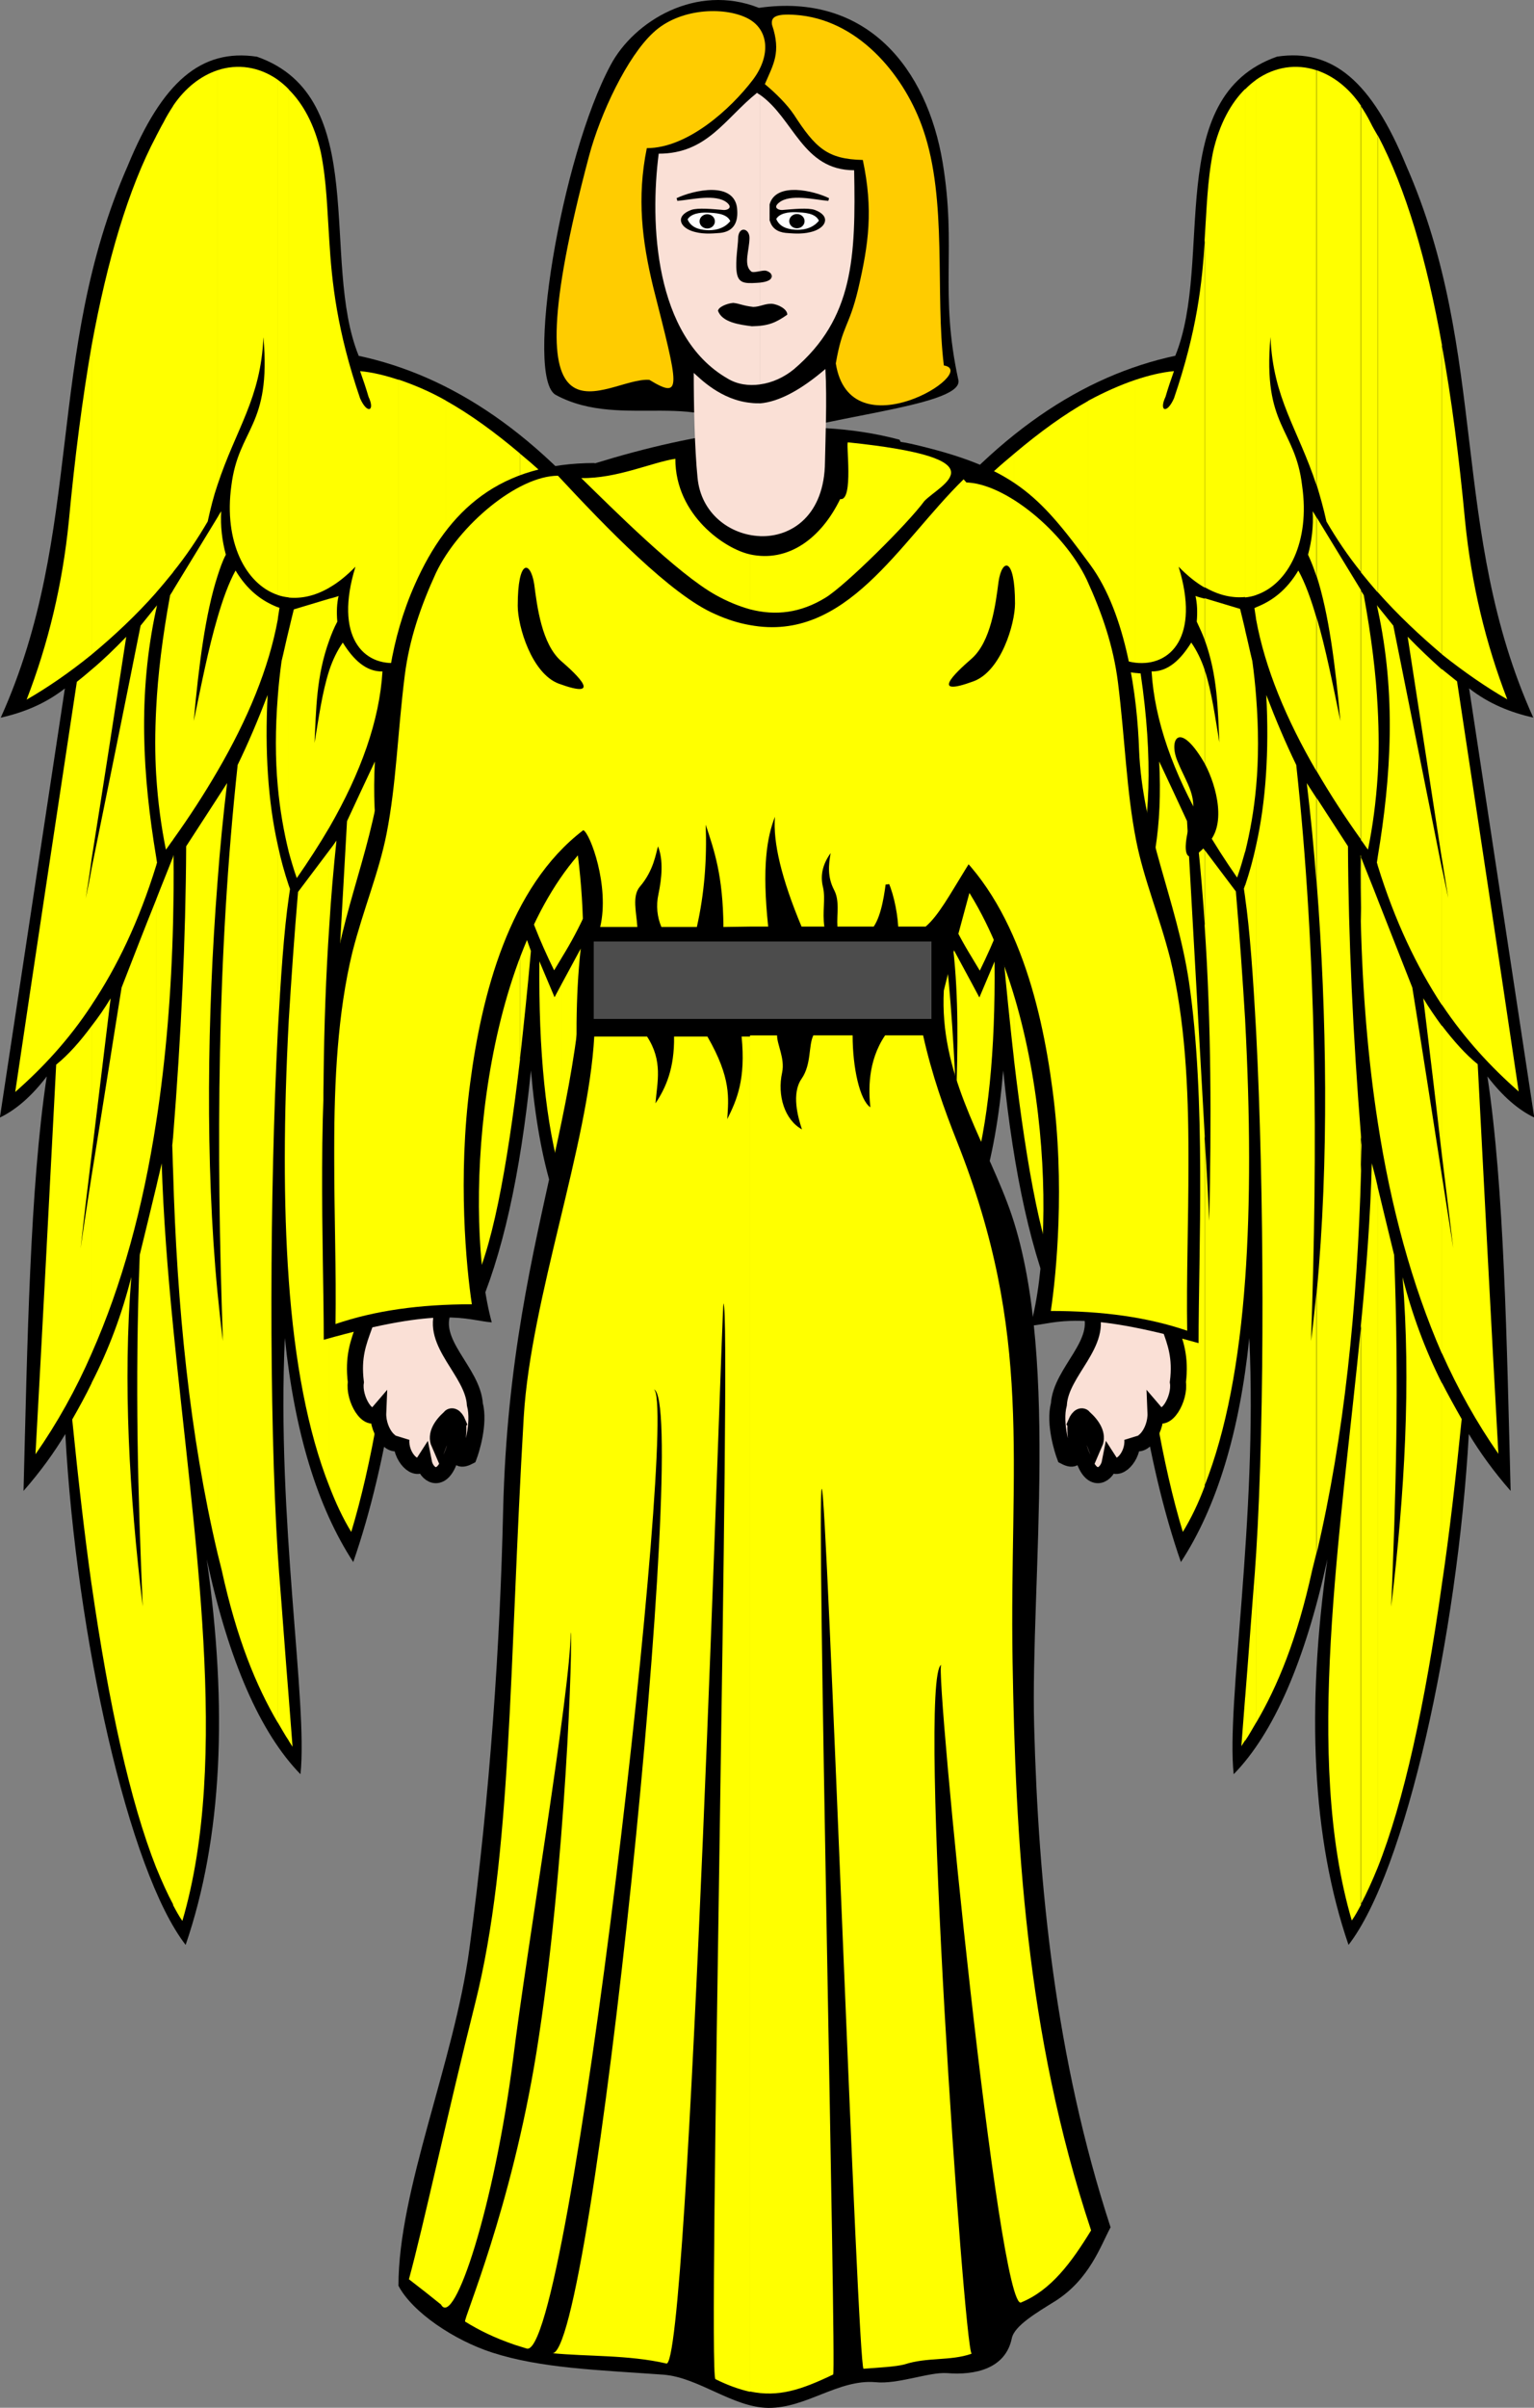 <?xml version="1.0" encoding="UTF-8" standalone="no"?>
<!-- Created with Inkscape (http://www.inkscape.org/) -->
<svg xmlns:dc="http://purl.org/dc/elements/1.1/" xmlns:cc="http://creativecommons.org/ns#" xmlns:rdf="http://www.w3.org/1999/02/22-rdf-syntax-ns#" xmlns:svg="http://www.w3.org/2000/svg" xmlns="http://www.w3.org/2000/svg" xmlns:sodipodi="http://sodipodi.sourceforge.net/DTD/sodipodi-0.dtd" xmlns:inkscape="http://www.inkscape.org/namespaces/inkscape" width="292.47" height="458.899" id="svg3038" version="1.1" inkscape:version="0.48.4 r9939" sodipodi:docname="New document 2">
  <rect width="100%" height="100%" fill="#808080" stroke="none"/>
  <defs id="defs3040"/>
  <sodipodi:namedview id="base" pagecolor="#ffffff" bordercolor="#666666" borderopacity="1.0" inkscape:pageopacity="0.0" inkscape:pageshadow="2" inkscape:zoom="4.8638131" inkscape:cx="152.72014" inkscape:cy="365.30931" inkscape:document-units="px" inkscape:current-layer="layer1" showgrid="false" fit-margin-top="0" fit-margin-left="0" fit-margin-right="0" fit-margin-bottom="0"/>
  <g inkscape:label="Layer 1" inkscape:groupmode="layer" id="layer1">
    <path inkscape:connector-curvature="0" style="fill:#000000;fill-rule:evenodd;stroke:none" d="m146.6,115.7 12.8,55.5 8.531,53.39   c0.161,-2.184 0.241,-4.443 0.322,-6.777   l2.495,-10.92   c1.771,14.16 4.668,25.75 8.612,35.24 6.439,-7.455 10.38,-20.18 11.91,-38.1 2.012,19.88 5.473,35.47 10.46,46.54 5.714,-6.476 9.738,-16.49 11.43,-31.7 1.288,33.89 5.392,59.87 11.99,78.84 6.841,-10.47 11.19,-24.78 13.04,-42.7 1.61,34.72 -4.426,69.51 -2.978,83.14 7.646,-7.832 13.6,-21.54 17.87,-40.97 -4.024,28.31 -2.978,53.09 4.024,73.5 10.87,-14.01 20.76,-58.81 22.94,-97.37 2.093,3.464 4.668,7.079 7.968,10.84 -0.724,-27.94 -1.207,-57.76 -4.426,-78.99 2.817,3.69 5.795,6.326 8.933,7.832   L280.1,131.2   c3.863,3.012 7.968,4.594 12.23,5.573 -16.02,-35.54 -8.37,-69.13 -24.22,-105.2 -6.599,-16.04 -14,-22.37 -24.63,-20.78 -21.89,7.681 -11.99,38.78 -19.4,57.01 -17.54,3.765 -34.53,14.76 -50.94,36.15 -4.024,-0.151 -8.29,0.301 -12.64,1.506 -15.21,-0.602 -18.11,19.2 -13.92,10.24   z " id="path174"/>
    <path inkscape:connector-curvature="0" style="fill:#ffff00;fill-rule:evenodd;stroke:none" d="m274.9,65.81   c1.851,10.17 3.3,21.39 4.426,33.44 1.207,12.12 3.944,23.42 8.048,34.04 -3.944,-2.259 -8.209,-5.196 -12.47,-8.585   l0,-58.89 0,0   z m0,236.2 0,-38.48   c1.207,2.334 2.495,4.669 3.783,6.928 -1.127,11.22 -2.334,21.84 -3.783,31.55   l0,0   z m0,-44.13   c3.058,6.853 6.68,13.33 10.78,19.2 -1.368,-24.7 -2.656,-49.47 -3.944,-74.25 -2.334,-1.883 -4.587,-4.443 -6.841,-7.38   l0,24.55   c0.724,5.949 1.449,11.9 2.173,17.85 -0.724,-4.594 -1.449,-9.187 -2.173,-13.86   l0,33.89 0,0   z m0,-66.42   c4.426,6.627 9.416,11.97 14.65,16.57 -3.863,-26.06 -7.807,-52.11 -11.75,-78.17 -0.966,-0.753 -1.851,-1.506 -2.897,-2.334   l0,36.07   c0.402,2.485 0.805,5.045 1.207,7.53 -0.402,-1.958 -0.805,-3.841 -1.207,-5.723   l0,26.06   z M262.7,25.82   c5.312,10.09 9.336,23.72 12.23,39.99   l0,58.89   c-4.185,-3.539 -8.451,-7.53 -12.23,-11.82   l0,-87.05 0,0   z M274.9,127.6   c-2.093,-1.883 -4.266,-3.916 -6.519,-6.25 2.173,14.08 4.346,28.24 6.519,42.32   l0,-36.07 0,0   z m0,37.88   c-3.058,-15.44 -6.197,-30.87 -9.255,-46.24 -1.046,-1.28 -2.012,-2.485 -2.978,-3.69   l0,0.527   c3.541,16.27 2.575,31.85 0,47.29   l0,1.581   c3.3,10.69 7.485,19.35 12.23,26.58   l0,-26.06 0,0   z m0,30.05 0,24.55   c-1.127,-9.94 -2.334,-19.88 -3.541,-29.82 1.127,1.883 2.334,3.615 3.541,5.271   l0,0   z m0,28.54 0,33.89   c-5.714,-13.1 -9.738,-27.94 -12.23,-44.13   l0,-42.4   c2.173,5.573 4.426,11.22 6.599,16.79 1.932,11.97 3.783,23.95 5.634,35.84   l0,0   z m0,39.53   c-3.219,-6.401 -5.714,-13.18 -7.485,-20.18 1.61,20.11 0.402,41.19 -2.173,62.8 0.885,-20.86 1.529,-42.17 0.563,-67.02 -1.046,-4.292 -2.093,-8.585 -3.139,-12.95   l0,129.7   c4.99,-12.58 9.014,-31.03 12.23,-53.92   l0,-38.48 0,0   z m-12.23,-115.8 0,-12.8   c0.241,4.518 0.241,8.811 0,12.8   z m-3.219,-127.6   c0.644,0.979 1.288,2.033 1.851,3.163 0.402,0.828 0.885,1.657 1.368,2.485   l0,87.05   c-1.127,-1.28 -2.173,-2.56 -3.219,-3.841   l0,-88.86 0,0   z m3.219,95.34 0,0.527   c-0.081,-0.226 -0.081,-0.527 -0.161,-0.753 0.081,0.075 0.081,0.151 0.161,0.226   l0,0   z m0,19.43   c-0.322,-6.551 -1.207,-13.63 -2.656,-21.54 -0.161,-0.301 -0.402,-0.602 -0.563,-0.904   l0,47.52   c0.483,0.602 0.885,1.28 1.368,1.883 0.885,-4.368 1.529,-9.037 1.851,-14.16   l0,-12.8 0,0   z m0,28.39 0,1.581   c-0.081,-0.226 -0.081,-0.377 -0.161,-0.527 0.081,-0.377 0.081,-0.678 0.161,-1.054   l0,0   z m0,8.058   c-1.046,-2.711 -2.173,-5.422 -3.219,-8.133   l0,12.35   c0.322,13.4 1.368,26.21 3.219,38.18   l0,-42.4 0,0   z m0,54.82 0,129.7   c-1.046,2.56 -2.093,4.895 -3.219,7.003   l0,-110.2   c1.046,-10.54 1.851,-21.01 2.093,-31.03 0.402,1.506 0.805,3.012 1.127,4.518   l0,0   z m-3.219,-3.087   c0.081,-1.581 0.081,-3.238 0.161,-4.895 -0.081,-0.452 -0.081,-0.979 -0.161,-1.506   l0,6.401   z M252.9,99.4   c-0.563,-2.56 -1.207,-4.819 -1.851,-6.928   l0,-79.07   c3.139,1.054 6.117,3.313 8.451,6.777   l0,88.86   c-2.495,-3.087 -4.668,-6.326 -6.599,-9.639   l0,0   z m6.599,13.1   c-2.817,-4.594 -5.634,-9.262 -8.451,-13.86   l0,11.22   c2.253,7.003 3.541,16.72 4.507,27.56 -1.449,-7.003 -2.817,-13.93 -4.507,-19.65   l0,29.22   c2.495,4.292 5.312,8.66 8.451,13.03   l0,-47.52 0,0   z m0,50.76 0,12.35   c-0.081,-4.142 -0.161,-8.434 -0.081,-12.73 0,0.151 0.081,0.226 0.081,0.377   l0,0   z m0,53.47 0,6.401   c-0.724,26.06 -3.219,50.6 -8.451,72.82   l0,-49.78   c2.334,-24.55 1.932,-52.94 0,-77.79   l0,-16.27 5.956,9.187   c0.081,17.62 0.966,36.15 2.495,55.42   l0,0   z m0,36   c-3.944,40.06 -10.87,82.31 -1.771,113.3 0.644,-0.904 1.207,-1.958 1.771,-3.012   l0,-110.2   z M251,92.47   c-3.541,-10.77 -8.29,-16.49 -8.772,-28.24 -1.529,17.24 4.748,17.24 6.036,28.39 1.529,10.54 -2.575,18.68 -8.772,20.78   l0,-98.2   c3.541,-2.485 7.646,-3.087 11.51,-1.807   l0,79.07 0,0   z m0,6.175   c-0.241,-0.452 -0.483,-0.828 -0.724,-1.205 0.161,2.862 -0.161,5.573 -0.885,8.283 0.563,1.205 1.127,2.636 1.61,4.142   l0,-11.22 0,0   z m0,19.13   c-1.046,-3.615 -2.173,-6.702 -3.461,-9.037 -2.253,3.765 -4.99,5.798 -8.048,7.003   l0,2.334   c1.69,9.262 5.714,18.98 11.51,28.92   l0,-29.22 0,0   z m0,34.34 0,16.27   c-0.483,-6.702 -1.127,-13.1 -1.851,-19.13   l1.851,2.862 0,0   z m0,94.06 0,49.78   c-0.241,1.054 -0.563,2.184 -0.805,3.238 -2.897,13.25 -6.599,22.14 -10.7,29.14   l0,-32.23   c1.69,-26.88 1.529,-69.51 0,-99.4   l0,-35.62   c1.851,-8.283 2.495,-17.92 1.932,-28.62 1.851,4.819 3.702,9.187 5.714,13.33 3.944,36.37 4.105,72.97 2.817,109.8 0.402,-3.087 0.724,-6.25 1.046,-9.413   l0,0   z m-11.51,-96.24 0,-17.17   c0.483,6.175 0.483,11.9 0,17.17   z m0,-36.52   c-0.644,0.226 -1.368,0.377 -2.093,0.452   l0,-96.84   c0.644,-0.678 1.368,-1.28 2.093,-1.807   l0,98.2 0,0   z m0,2.334 0,2.334   c-0.081,-0.753 -0.241,-1.506 -0.322,-2.184 0.081,-0.075 0.241,-0.075 0.322,-0.151   l0,0   z m0,17.02 0,17.17   c-0.402,4.443 -1.127,8.509 -2.093,12.43   l0,-42.25   c0.483,1.958 0.885,3.916 1.368,5.874 0.322,2.334 0.563,4.594 0.724,6.777   l0,0   z m0,28.31   c-0.563,2.711 -1.288,5.271 -2.093,7.681   l0,2.334   c0.885,6.1 1.529,15.06 2.093,25.6   l0,-35.62 0,0   z m0,135 0,32.23   c-0.724,1.205 -1.368,2.41 -2.093,3.464   l0,-8.208   c0.644,-7.907 1.207,-15.89 1.851,-23.87 0.081,-1.13 0.161,-2.41 0.241,-3.615   l0,0   z m-2.093,-52.19 0,-49.47   c0.966,18.3 1.046,34.87 0,49.47   z m0,-130.1   c-2.414,0.226 -4.99,-0.301 -7.726,-1.883   l0,-66.19   c0.402,-5.874 0.483,-11.07 1.61,-16.79 1.207,-5.271 3.38,-9.262 6.117,-11.97   l0,96.84 0,0   z m0,6.25   c-0.322,-1.355 -0.644,-2.711 -0.966,-3.991 -2.253,-0.678 -4.507,-1.355 -6.76,-2.033   l0,7.907   c2.495,6.853 2.495,13.18 2.817,19.58 -0.805,-4.744 -1.449,-9.639 -2.817,-13.86   l0,29.9   c1.851,3.238 3.944,6.476 6.197,9.714 0.563,-1.581 1.046,-3.238 1.529,-4.97   l0,-42.25 0,0   z m0,48.65 0,2.334   c-0.081,-0.602 -0.161,-1.13 -0.241,-1.657 0.081,-0.226 0.161,-0.452 0.241,-0.678   l0,0   z m0,25.68 0,49.47   c-1.127,15.66 -3.622,28.92 -7.726,39.31   l0,-66.64   c0.322,5.422 0.644,10.84 0.885,16.19 0.402,-18.6 0.402,-37.35 -0.885,-56.33   l0,-14.38   c2.012,2.636 3.944,5.271 5.956,7.907 0.724,8.434 1.288,16.64 1.771,24.47   l0,0   z m0,129.1 0,8.208   c-0.241,0.377 -0.483,0.753 -0.724,1.13 0.241,-3.087 0.483,-6.175 0.724,-9.338   z M229.7,112   c-1.61,-0.904 -3.3,-2.259 -4.99,-3.991 4.105,13.33 -1.529,19.05 -8.209,18.3   l0,-53.92   c2.495,-0.828 4.909,-1.431 7.324,-1.657 -0.563,1.581 -1.127,3.238 -1.61,4.895 -1.288,2.711 0.241,3.389 1.61,0.301 4.426,-12.95 5.392,-22.14 5.875,-30.12   l0,66.19 0,0   z m0,2.109   c-0.563,-0.151 -1.207,-0.301 -1.771,-0.527 0.322,1.431 0.402,3.012 0.241,4.895 0.563,1.205 1.127,2.41 1.529,3.539   l0,-7.907 0,0   z m0,13.63   c-0.644,-1.958 -1.529,-3.765 -2.575,-5.271 -2.012,3.238 -4.426,5.573 -7.565,5.497 0.563,9.338 4.105,19.28 10.14,29.67   l0,-29.9 0,0   z m0,34.34 0,14.38   c-0.322,-5.422 -0.805,-10.84 -1.368,-16.27 0.402,0.602 0.885,1.28 1.368,1.883   l0,0   z m0,54.52 0,66.64   c-1.207,3.238 -2.575,6.1 -4.185,8.735 -3.783,-12.5 -6.841,-29.52 -9.014,-52.64   l0,-64.39   c3.461,-7.832 5.151,-17.55 4.507,-29.82 1.771,3.765 3.541,7.53 5.312,11.37 1.127,20.03 2.253,40.06 3.38,60.09   l0,0   z m-13.2,-49.32 0,-39.01   c0.322,0 0.644,0.075 0.966,0.075 2.414,16.34 1.851,29.07 -0.966,38.93   z m0,-40.97   c-3.058,-0.377 -6.358,-2.033 -9.014,-4.97   l0,-44.96   c3.058,-1.657 6.117,-3.012 9.014,-3.991   l0,53.92 0,0   z m0,1.958   c-3.219,-0.377 -6.278,-1.506 -9.014,-3.991   l0,6.702   c3.38,8.811 4.024,16.79 2.656,24.25 -0.563,-5.949 -1.288,-11.82 -2.656,-17.32   l0,31.4   c1.61,2.711 3.38,5.121 5.312,7.305 1.449,-2.786 2.736,-5.874 3.702,-9.338   l0,-39.01 0,0   z m0,46.69 0,64.39   c-0.644,-6.702 -1.127,-13.86 -1.61,-21.61 0.241,-12.88 0.241,-25.68 -0.805,-38.03 0.885,-1.506 1.69,-3.087 2.414,-4.744   l0,0   z m-9.014,61 0,-62.58   c1.368,2.259 2.897,4.518 4.507,6.777 1.449,23.95 0,42.55 -4.507,55.8   z m0,-114.6   c-1.368,-1.431 -2.495,-3.087 -3.461,-5.121 3.461,13.86 -3.38,20.78 -10.7,19.73   l0,-49.47   c4.909,-4.142 9.577,-7.53 14.16,-10.09   l0,44.96 0,0   z m0,2.937   c-0.241,-0.151 -0.483,-0.377 -0.644,-0.602 -0.161,1.506 -0.402,3.012 -0.563,4.518 0.483,0.904 0.805,1.807 1.207,2.786   l0,-6.702 0,0   z m0,13.63   c-0.563,-2.184 -1.207,-4.217 -2.012,-6.25 -2.656,4.895 -5.875,6.928 -9.497,7.079 2.656,12.8 6.599,22.74 11.51,30.57   l0,-31.4 0,0   z m0,35.47 0,62.58   c-1.368,3.841 -2.897,7.229 -4.668,10.17 -4.024,-7.079 -7.002,-23.04 -9.497,-44.2   l0,-26.66   c2.334,-7.154 3.783,-14.76 3.944,-23.04 3.3,13.03 5.634,30.65 7.324,52.11 0.563,-14.23 -0.322,-27.94 -2.656,-41.19 1.529,3.464 3.461,6.853 5.553,10.24   l0,0   z m-14.16,-5.271 0,-29.52   c0.161,0.075 0.322,0.075 0.483,0.075 2.495,10.24 2.012,19.96 -0.483,29.44   z m0,-32.15   c-2.736,-0.377 -5.553,-1.883 -7.968,-4.518   l0,-37.65   c2.656,-2.711 5.312,-5.121 7.968,-7.305   l0,49.47 0,0   z m0,2.636   c-2.414,-0.151 -4.99,-0.828 -7.968,-3.539   l0,1.506   c1.771,7.003 1.529,15.96 0.805,25.3 -0.241,-3.389 -0.483,-6.702 -0.805,-9.94   l0,30.65   c0.483,0.828 0.966,1.581 1.449,2.41 2.736,-5.573 4.99,-11.15 6.519,-16.87   l0,-29.52 0,0   z m0,36.67 0,26.66   c-0.724,-6.476 -1.449,-13.4 -2.093,-20.63 0.724,-2.033 1.449,-3.991 2.093,-6.024   l0,0   z m-7.968,49.47 0,-37.2 1.368,2.56 2.897,-6.853   c0.161,17.17 -1.207,31.03 -4.266,41.49   z m0,-93.3   c-1.046,-1.205 -2.012,-2.56 -2.897,-4.142 0.885,4.518 -1.932,8.434 -7.726,12.5 -3.219,-17.09 -12.31,-17.24 -20.68,-30.57 5.795,-1.581 11.59,-2.786 17.54,-3.087 -1.529,1.732 -3.058,3.389 -4.587,5.121 -0.644,0.979 0.322,2.56 1.61,1.13 5.714,-7.079 11.35,-13.33 16.74,-18.6   l0,37.65 0,0   z m0,3.615   c-0.241,-0.151 -0.402,-0.377 -0.644,-0.527 0.241,0.678 0.483,1.355 0.644,2.033   l0,-1.506 0,0   z m0,16.87   c-0.563,-6.024 -1.368,-11.82 -2.495,-17.4 -1.932,3.313 -4.346,5.723 -7.324,7.305 -1.449,16.19 2.736,29.29 9.819,40.74   l0,-30.65 0,0   z m0,35.62 0,37.2   c-1.529,5.121 -3.3,9.338 -5.553,12.88 -4.587,-14.23 -7.243,-27.11 -7.485,-38.33   l2.656,-37.43   c0.966,5.196 2.495,10.09 4.587,14.53 1.368,8.434 2.173,20.11 2.736,32.98 0.322,-9.639 0.483,-19.2 -0.563,-28.54   l3.622,6.702   z " id="path176"/>
    <path inkscape:connector-curvature="0" style="fill:#fae0d6;fill-rule:evenodd;stroke:#000000;stroke-width:3.058" d="m205.1,271.2   c-0.483,2.862 1.61,8.359 -2.093,6.401 -0.402,-1.054 -2.093,-6.25 -1.127,-9.94 0.402,-6.326 8.612,-11.67 5.956,-18   l14.08,-7.681   c-1.771,10.24 3.863,11.82 2.656,21.46 0.483,3.087 -2.334,8.058 -4.266,5.798 0.161,3.841 -3.058,7.53 -4.426,5.045 0.322,3.313 -2.817,6.627 -4.266,4.368 -0.483,2.485 -3.139,4.066 -4.748,0.075 -3.622,-7.53 0.402,-7.53 1.851,-3.615 0.724,-1.657 -0.402,-3.464 -2.012,-4.895 -0.322,-0.527 -1.046,-0.377 -1.61,0.979   z " id="path2505"/>
    <path inkscape:connector-curvature="0" style="fill:#000000;fill-rule:evenodd;stroke:none" d="m173.6,84.56   c19.56,4.498 24.32,9.531 34.29,23.12 6.917,9.436 8.958,25.26 9.28,35.2 0.644,15.89 7.163,28.62 9.497,44.13 3.3,22.14 1.851,51.51 1.851,68.98 -22.94,-6.476 -26.96,-3.765 -32.03,-3.313 5.392,-19.81 2.736,-66.87 -16.42,-89.01 -24.74,22.96 -45.22,-88.01 -6.463,-79.1   z " id="path2503" sodipodi:nodetypes="cscccccs"/>
    <path inkscape:connector-curvature="0" style="fill:#000000;fill-rule:evenodd;stroke:none" d="m145.9,115.7 -12.8,55.5 -8.531,53.39   c-0.161,-2.184 -0.241,-4.443 -0.322,-6.777   l-2.495,-10.92   c-1.771,14.16 -4.668,25.75 -8.612,35.24 -6.439,-7.455 -10.38,-20.18 -11.91,-38.1 -2.012,19.88 -5.473,35.47 -10.46,46.54 -5.714,-6.476 -9.738,-16.49 -11.43,-31.7 -1.288,33.89 -5.392,59.87 -11.99,78.84 -6.841,-10.47 -11.19,-24.78 -13.04,-42.7 -1.61,34.72 4.426,69.51 2.978,83.14 -7.646,-7.832 -13.68,-21.54 -17.87,-40.97 4.024,28.31 2.978,53.09 -4.024,73.5 -10.87,-14.01 -20.84,-58.81 -22.94,-97.37 -2.093,3.464 -4.668,7.079 -7.968,10.84 0.724,-27.94 1.207,-57.76 4.426,-78.99 -2.817,3.69 -5.795,6.326 -8.933,7.832   l12.39,-81.78   c-3.863,3.012 -7.968,4.594 -12.23,5.573 16.02,-35.54 8.37,-69.13 24.22,-105.2 6.599,-16.04 14,-22.37 24.63,-20.78 21.89,7.681 11.99,38.78 19.4,57.01 17.54,3.765 34.53,14.76 50.94,36.15 4.024,-0.151 8.29,0.301 12.64,1.506 15.21,-0.602 18.11,19.2 13.92,10.24   z " id="path178"/>
    <path inkscape:connector-curvature="0" style="fill:#ffff00;fill-rule:evenodd;stroke:none" d="m107.1,131.4   c1.046,-1.205 2.012,-2.56 2.897,-4.142 -0.885,4.518 1.932,8.434 7.726,12.5 3.219,-17.09 12.31,-17.24 20.68,-30.57 -5.795,-1.581 -11.59,-2.786 -17.54,-3.087 1.529,1.732 3.058,3.389 4.587,5.121 0.644,0.979 -0.322,2.56 -1.61,1.13 -5.714,-7.079 -11.35,-13.33 -16.74,-18.6   l0,37.65 0,0   z m0,93.3 0,-37.2 3.622,-6.702   c-1.046,9.338 -0.885,18.9 -0.563,28.54 0.563,-12.88 1.368,-24.55 2.736,-32.98 2.012,-4.443 3.622,-9.338 4.587,-14.53   l2.656,37.43   c-0.241,11.22 -2.897,24.1 -7.485,38.33 -2.253,-3.539 -4.105,-7.832 -5.553,-12.88   l0,0   z m0,-42.17 0,-30.65   c0.563,-6.024 1.368,-11.82 2.414,-17.4 2.012,3.313 4.426,5.723 7.404,7.305 1.449,16.19 -2.736,29.29 -9.819,40.74   l0,0   z m0,-46.01 0,-1.506   c0.241,-0.151 0.402,-0.377 0.644,-0.527 -0.241,0.678 -0.483,1.355 -0.644,2.033   z m-7.968,-0.602   c2.736,-0.377 5.553,-1.883 7.968,-4.518   l0,-37.65   c-2.656,-2.711 -5.312,-5.121 -7.968,-7.305   l0,49.47 0,0   z m7.968,-0.904 0,1.506   c-1.771,7.003 -1.529,15.96 -0.805,25.3 0.241,-3.389 0.483,-6.702 0.805,-9.94   l0,30.65   c-0.483,0.828 -0.966,1.581 -1.449,2.41 -2.736,-5.573 -4.99,-11.15 -6.519,-16.87   l0,-29.52   c2.414,-0.151 4.99,-0.828 7.968,-3.539   l0,0   z m0,52.49 -1.368,2.56 -2.897,-6.853   c-0.161,17.17 1.207,31.03 4.266,41.49   l0,-37.2 0,0   z m-7.968,14.38   c0.724,-6.476 1.449,-13.33 2.093,-20.63 -0.724,-2.033 -1.449,-3.991 -2.093,-6.024   l0,26.66   z M84.99,121.3   c1.368,-1.431 2.495,-3.087 3.461,-5.121 -3.461,13.86 3.38,20.78 10.7,19.73   l0,-49.47   c-4.909,-4.142 -9.577,-7.53 -14.16,-10.09   l0,44.96 0,0   z m14.16,17.24 0,29.52   c-2.495,-9.488 -2.978,-19.2 -0.483,-29.44 0.161,0 0.322,0 0.483,-0.075   l0,0   z m0,36.67   c-2.334,-7.154 -3.783,-14.76 -3.944,-23.04 -3.3,13.03 -5.634,30.65 -7.324,52.11 -0.563,-14.23 0.322,-27.94 2.656,-41.19 -1.529,3.464 -3.461,6.853 -5.553,10.24   l0,62.58   c1.288,3.841 2.897,7.229 4.668,10.17 4.024,-7.079 7.002,-23.04 9.497,-44.2   l0,-26.66 0,0   z m-14.16,-5.949 0,-31.4   c0.563,-2.184 1.207,-4.217 2.012,-6.25 2.656,4.895 5.875,6.928 9.497,7.079 -2.656,12.8 -6.599,22.74 -11.51,30.57   l0,0   z m0,-38.33 0,-6.702   c0.241,-0.151 0.483,-0.377 0.644,-0.602 0.161,1.506 0.402,3.012 0.563,4.518 -0.483,0.904 -0.805,1.883 -1.207,2.786   z m-9.014,-4.669   c3.058,-0.377 6.358,-2.033 9.014,-4.97   l0,-44.96   c-3.058,-1.732 -6.117,-3.012 -9.014,-3.991   l0,53.92 0,0   z m9.014,-2.033 0,6.702   c-3.38,8.811 -4.024,16.79 -2.656,24.25 0.563,-5.949 1.288,-11.82 2.656,-17.32   l0,31.4   c-1.61,2.711 -3.461,5.121 -5.312,7.305 -1.449,-2.786 -2.736,-5.874 -3.702,-9.338   l0,-39.01   c3.219,-0.377 6.278,-1.506 9.014,-3.991   l0,0   z m0,49.1   c-1.368,2.259 -2.897,4.518 -4.507,6.777 -1.449,23.95 0,42.55 4.507,55.8   l0,-62.58 0,0   z m-9.014,65.97   c0.644,-6.702 1.127,-13.86 1.61,-21.61 -0.241,-12.88 -0.241,-25.68 0.805,-38.03 -0.885,-1.506 -1.69,-3.087 -2.414,-4.744   l0,64.39   z M62.78,112   c1.61,-0.904 3.3,-2.259 4.99,-3.991 -4.105,13.33 1.529,19.05 8.209,18.3   l0,-53.92   c-2.495,-0.828 -4.909,-1.431 -7.324,-1.657 0.563,1.581 1.127,3.238 1.61,4.895 1.288,2.711 -0.241,3.389 -1.61,0.301 -4.426,-12.95 -5.392,-22.14 -5.875,-30.12   l0,66.19 0,0   z m13.2,16.27 0,39.01   c-2.817,-9.865 -3.38,-22.59 -0.966,-38.93 0.322,0 0.644,-0.075 0.966,-0.075   l0,0   z m0,46.69   c-3.461,-7.832 -5.151,-17.55 -4.507,-29.82 -1.771,3.765 -3.541,7.53 -5.312,11.37 -1.127,20.03 -2.253,40.06 -3.38,60.09   l0,66.64   c1.207,3.163 2.575,6.1 4.185,8.735 3.783,-12.5 6.841,-29.52 9.014,-52.64   l0,-64.39 0,0   z m-13.2,1.506 0,-14.38   c0.483,-0.602 0.966,-1.28 1.368,-1.883 -0.563,5.422 -1.046,10.84 -1.368,16.27   l0,0   z m0,-18.75 0,-29.97   c0.644,-1.958 1.529,-3.765 2.575,-5.271 2.012,3.238 4.426,5.573 7.565,5.497 -0.563,9.338 -4.105,19.28 -10.14,29.75   l0,0   z m0,-35.69 0,-7.907   c0.563,-0.151 1.207,-0.301 1.771,-0.527 -0.322,1.431 -0.402,3.012 -0.241,4.895 -0.644,1.205 -1.127,2.41 -1.529,3.539   z m-7.726,-8.133   c2.414,0.226 4.99,-0.301 7.726,-1.883   l0,-66.19   c-0.402,-5.874 -0.483,-11.15 -1.61,-16.79 -1.207,-5.271 -3.38,-9.262 -6.117,-11.97   l0,96.84 0,0   z m7.726,0.226 0,7.907   c-2.495,6.853 -2.495,13.18 -2.817,19.58 0.805,-4.744 1.449,-9.639 2.817,-13.86   l0,29.97   c-1.851,3.163 -3.944,6.401 -6.197,9.639 -0.563,-1.581 -1.046,-3.238 -1.529,-4.97   l0,-42.25   c0.322,-1.355 0.644,-2.711 0.966,-3.991 2.253,-0.678 4.507,-1.355 6.76,-2.033   l0,0   z m0,47.97   c-2.012,2.636 -3.944,5.271 -5.956,7.907 -0.724,8.434 -1.288,16.64 -1.771,24.47   l0,49.47   c1.127,15.66 3.622,28.92 7.726,39.31   l0,-66.64   c-0.322,5.422 -0.644,10.84 -0.885,16.19 -0.402,-18.6 -0.402,-37.35 0.885,-56.33   l0,-14.38 0,0   z m-7.726,169.7 0,-8.208   c0.241,3.087 0.483,6.25 0.724,9.338 -0.241,-0.377 -0.483,-0.753 -0.724,-1.13   l0,0   z m0,-160.7 0,-2.334   c0.081,0.226 0.161,0.452 0.241,0.678 -0.081,0.527 -0.161,1.054 -0.241,1.657   z m-2.093,-57.68   c0.644,0.226 1.368,0.377 2.093,0.452   l0,-96.84   c-0.644,-0.678 -1.368,-1.28 -2.093,-1.807   l0,98.2 0,0   z m2.093,6.702 0,42.25   c-0.966,-3.916 -1.69,-8.058 -2.093,-12.5   l0,-17.09   c0.161,-2.184 0.402,-4.443 0.724,-6.777 0.483,-1.958 0.885,-3.916 1.368,-5.874   l0,0   z m0,48.65   c-0.805,-2.41 -1.529,-4.97 -2.093,-7.681   l0,35.69   c0.563,-10.62 1.207,-19.58 2.093,-25.68   l0,-2.334 0,0   z m0,25.68 0,49.47   c-1.046,-14.61 -0.966,-31.18 0,-49.47   l0,0   z m0,129.1 0,8.208   c-0.724,-1.054 -1.368,-2.259 -2.093,-3.464   l0,-32.23   c0.081,1.205 0.161,2.485 0.241,3.615 0.644,7.982 1.207,15.96 1.851,23.87   l0,0   z m-2.093,-205.5 0,-2.334   c0.081,0.075 0.241,0.075 0.322,0.151 -0.081,0.678 -0.241,1.431 -0.322,2.184   z M41.45,92.47   c3.541,-10.77 8.29,-16.49 8.772,-28.24 1.529,17.24 -4.748,17.24 -6.117,28.39 -1.449,10.54 2.656,18.68 8.853,20.78   l0,-98.2   c-3.541,-2.485 -7.646,-3.087 -11.51,-1.807   l0,79.07 0,0   z m11.51,23.27 0,2.334   c-1.69,9.262 -5.714,18.98 -11.51,28.92   l0,-29.22   c1.046,-3.615 2.173,-6.702 3.461,-9.037 2.253,3.765 4.99,5.798 8.048,7.003   l0,0   z m0,17.02   c-0.483,6.175 -0.483,11.9 0,17.09   l0,-17.09 0,0   z m0,28.31   c-1.851,-8.283 -2.495,-17.92 -1.932,-28.62 -1.851,4.819 -3.702,9.187 -5.714,13.33 -3.944,36.37 -4.105,72.97 -2.817,109.8 -0.402,-3.087 -0.724,-6.25 -1.046,-9.413   l0,49.78   c0.241,1.054 0.563,2.184 0.805,3.238 2.897,13.25 6.599,22.14 10.7,29.14   l0,-32.23   c-1.69,-26.88 -1.529,-69.43 0,-99.33   l0,-35.69 0,0   z m-11.51,7.305 0,-16.27 1.851,-2.862   c-0.724,6.024 -1.368,12.43 -1.851,19.13   l0,0   z m0,-58.51 0,-11.22   c0.241,-0.452 0.483,-0.828 0.724,-1.205 -0.161,2.862 0.161,5.573 0.885,8.283 -0.644,1.205 -1.127,2.636 -1.61,4.142   z m-1.851,-10.47   c0.563,-2.56 1.127,-4.819 1.851,-6.928   l0,-79.07   c-3.139,1.054 -6.117,3.313 -8.451,6.777   l0,88.86   c2.495,-3.087 4.668,-6.326 6.599,-9.639   l0,0   z m1.851,-0.753 0,11.22   c-2.253,7.003 -3.541,16.72 -4.507,27.56 1.449,-7.003 2.817,-13.93 4.507,-19.65   l0,29.22   c-2.495,4.292 -5.312,8.66 -8.451,13.03   l0,-47.52   c2.817,-4.594 5.634,-9.262 8.451,-13.86   l0,0   z m0,53.47 -5.956,9.187   c-0.081,17.62 -0.966,36.15 -2.495,55.42   l0,6.401   c0.724,26.06 3.219,50.6 8.451,72.82   l0,-49.78   c-2.334,-24.55 -1.932,-52.94 0,-77.79   l0,-16.27 0,0   z m-8.451,210.9 0,-110.2   c3.944,40.06 10.87,82.31 1.771,113.3 -0.644,-0.904 -1.207,-1.958 -1.771,-3.012   l0,0   z m0,-187.3 0,-12.43   c0,-0.151 0.081,-0.226 0.081,-0.377 0.081,4.368 0,8.585 -0.081,12.8   z m0,-155.5   c-0.644,0.979 -1.288,2.033 -1.851,3.163 -0.483,0.828 -0.885,1.657 -1.368,2.56   l0,86.98   c1.127,-1.28 2.173,-2.56 3.219,-3.841   l0,-88.86 0,0   z m0,92.32 0,47.52   c-0.483,0.602 -0.885,1.28 -1.368,1.883 -0.885,-4.368 -1.529,-9.037 -1.851,-14.23   l0,-12.73   c0.322,-6.476 1.207,-13.63 2.656,-21.54 0.161,-0.301 0.402,-0.602 0.563,-0.904   l0,0   z m0,50.76 0,12.43   c-0.322,13.4 -1.368,26.13 -3.219,38.1   l0,-42.4   c1.046,-2.711 2.173,-5.422 3.219,-8.133   l0,0   z m0,53.47 0,6.401   c-0.081,-1.657 -0.081,-3.238 -0.161,-4.895 0.081,-0.452 0.081,-0.979 0.161,-1.506   l0,0   z m0,36   c-1.046,-10.54 -1.851,-21.01 -2.173,-31.03 -0.322,1.506 -0.724,3.012 -1.046,4.518   l0,129.7   c1.046,2.56 2.093,4.895 3.219,7.003   l0,-110.2 0,0   z m-3.219,-87.8   c0.081,-0.226 0.081,-0.377 0.161,-0.527 -0.081,-0.377 -0.081,-0.678 -0.161,-1.054   l0,1.581 0,0   z m0,-48.87   c0.081,-0.226 0.081,-0.527 0.161,-0.753 -0.081,0.075 -0.081,0.151 -0.161,0.226   l0,0.527   z m0,-90.14   c-5.312,10.02 -9.336,23.65 -12.31,39.91   l0,58.89   c4.266,-3.539 8.531,-7.53 12.31,-11.82   l0,-86.98 0,0   z m0,89.61 0,0.527   c-3.541,16.27 -2.575,31.85 0,47.29   l0,1.581   c-3.3,10.69 -7.485,19.35 -12.31,26.58   l0,-26.06   c3.139,-15.44 6.278,-30.87 9.336,-46.24 1.046,-1.28 2.012,-2.485 2.978,-3.69   l0,0   z m0,19.43   c-0.241,4.518 -0.241,8.811 0,12.73   l0,-12.73 0,0   z m0,36.45   c-2.253,5.573 -4.426,11.22 -6.599,16.79 -1.932,11.97 -3.783,23.95 -5.714,35.84   l0,33.89   c5.795,-13.1 9.819,-27.86 12.31,-44.13   l0,-42.4 0,0   z m0,54.82 0,129.7   c-4.99,-12.65 -9.014,-31.03 -12.31,-53.92   l0,-38.48   c3.3,-6.401 5.795,-13.18 7.565,-20.18 -1.61,20.11 -0.402,41.19 2.173,62.8 -0.885,-20.86 -1.529,-42.17 -0.563,-67.02 1.046,-4.292 2.093,-8.585 3.139,-12.95   l0,0   z m-12.31,-6.175   c1.207,-9.94 2.414,-19.88 3.622,-29.82 -1.127,1.883 -2.334,3.615 -3.622,5.271   l0,24.55 0,0   z m0,-56.4 0,-36.07   c2.173,-1.807 4.346,-3.916 6.599,-6.25 -2.173,14.08 -4.346,28.24 -6.599,42.32   z m0,-97.82   c-1.771,10.17 -3.219,21.39 -4.346,33.44 -1.207,12.12 -3.944,23.42 -8.048,34.04 3.944,-2.259 8.209,-5.196 12.39,-8.585   l0,-58.89 0,0   z m0,61.75 0,36.07   c-0.322,2.56 -0.724,5.045 -1.127,7.53 0.402,-1.883 0.805,-3.841 1.127,-5.723   l0,26.06   c-4.346,6.627 -9.336,11.97 -14.57,16.57 3.863,-26.06 7.807,-52.11 11.75,-78.17 0.966,-0.753 1.851,-1.506 2.817,-2.334   l0,0   z m0,67.92   c-2.173,2.937 -4.426,5.497 -6.76,7.38 -1.288,24.78 -2.575,49.55 -3.944,74.25 4.105,-5.874 7.726,-12.35 10.7,-19.2   l0,-33.89   c-0.724,4.669 -1.449,9.262 -2.093,13.86 0.644,-5.949 1.368,-11.9 2.093,-17.85   l0,-24.55 0,0   z m0,68.08 0,38.48   c-1.368,-9.714 -2.575,-20.33 -3.702,-31.55 1.288,-2.259 2.575,-4.594 3.702,-6.928   z " id="path180"/>
    <path inkscape:connector-curvature="0" style="fill:#000000;fill-rule:evenodd;stroke:none" d="m144.7,1.5   c-11.99,-4.744 -23.82,2.56 -28.25,10.84 -9.497,17.62 -16.44,59.73 -10.47,62.94 12.83,6.913 28.14,-1.985 37.92,9.187 10.13,-4.962 39.58,-6.796 38.84,-11.95 -3.702,-16.87 -0.287,-25.16 -3.023,-41.58 -2.978,-17.85 -14.41,-32.38 -35.01,-29.44   z " id="path186" sodipodi:nodetypes="ccscccc"/>
    <path inkscape:connector-curvature="0" style="fill:#fae0d6;fill-rule:evenodd;stroke:#000000;stroke-width:3.058" d="m87.32,271.2   c0.483,2.862 -1.61,8.359 2.093,6.401 0.402,-1.054 2.093,-6.25 1.127,-9.94 -0.402,-6.326 -8.612,-11.67 -5.956,-18   l-14.08,-7.681   c1.771,10.24 -3.863,11.82 -2.656,21.46 -0.483,3.087 2.334,8.058 4.266,5.798 -0.161,3.841 3.058,7.53 4.426,5.045 -0.322,3.313 2.817,6.627 4.266,4.368 0.483,2.485 3.139,4.066 4.748,0.075 3.622,-7.53 -0.402,-7.53 -1.851,-3.615 -0.724,-1.657 0.402,-3.464 2.012,-4.895 0.322,-0.527 1.046,-0.377 1.61,0.979   z " id="path188"/>
    <path inkscape:connector-curvature="0" style="fill:#000000;fill-rule:evenodd;stroke:none" d="m113.4,88.25   c-18.03,0 -27.93,8.811 -34.29,23.12 -4.748,10.69 -5.714,20.93 -6.036,30.87 -0.644,15.89 -7.163,28.62 -9.497,44.13 -3.3,22.14 -1.851,51.51 -1.851,68.98 22.94,-6.476 26.96,-3.765 32.03,-3.313 -5.392,-19.81 -2.736,-66.87 16.42,-89.01 5.473,43.9 -12.88,68 -14.25,124.8 -0.563,24.78 -2.414,53.77 -6.439,83.66 -2.897,21.54 -13.52,45.79 -13.52,64.16 2.656,5.045 10.62,10.39 17.87,12.73 9.336,3.012 20.12,3.313 32.68,4.217 6.68,0.527 13.2,6.25 19.96,6.326 7.243,0.075 13.36,-5.497 20.44,-4.895 4.185,0.452 10.22,-1.958 13.6,-1.732 5.392,0.452 11.19,-0.828 12.39,-6.627 0.483,-2.41 4.748,-4.895 8.37,-7.154 6.439,-4.142 8.531,-10.39 10.46,-14.01 -10.54,-32.31 -13.76,-65.14 -14.57,-95.56 -0.724,-27.49 5.151,-72.97 -5.151,-99.78 -4.909,-12.95 -12.88,-24.78 -12.07,-40.36 10.67,-43.68 20.19,-52.47 -8.451,-105 -18.35,-4.895 -38.79,-1.431 -58.11,4.518   z " id="path190" sodipodi:nodetypes="ccccccccccccccccccccccc"/>
    <path inkscape:connector-curvature="0" style="fill:#fae0d6;fill-rule:evenodd;stroke:none" d="m144.9,73.26   c2.334,-0.301 4.587,-1.355 6.439,-2.862 11.43,-9.714 11.83,-21.46 11.51,-37.95 -9.819,0 -11.51,-9.865 -17.95,-14.38   l0,55.2 0,0   z m0,28.92 0,-25.3   c3.622,-0.301 7.807,-2.56 12.47,-6.551 0.322,5.874 0,13.33 -0.081,17.7 -0.081,10.09 -6.278,14.38 -12.39,14.16   z m-0.563,-84.49   c-6.117,4.895 -9.497,11.6 -18.75,11.6 -1.69,13.1 -0.885,34.79 13.12,42.85 1.851,1.13 4.024,1.431 6.197,1.13   l0,-55.2   c-0.241,-0.151 -0.402,-0.226 -0.563,-0.377   l0,0   z m0.563,59.19 0,25.3   c-5.714,-0.226 -11.27,-4.292 -11.91,-11.15 -0.563,-5.573 -0.724,-14.08 -0.724,-19.96 1.127,0.979 5.151,5.196 10.95,5.723 0.563,0.075 1.127,0.075 1.69,0.075   z " id="path192" sodipodi:nodetypes="cccccccccccccccccccccccc"/>
    <path inkscape:connector-curvature="0" style="fill:#000000;fill-rule:evenodd;stroke:none" d="m139.8,57.73   c-1.156,0.093 -2.786,0.747 -2.908,1.492 0.777,2.239 4.146,2.661 6.463,2.963 3.2,-0.057 4.553,-0.691 6.737,-2.2 0.084,-0.994 -1.652,-2.005 -3.008,-2.092 -1.336,-0.009 -2.207,0.585 -3.475,0.601 -1.99,-0.223 -2.566,-0.632 -3.808,-0.765   z " id="path3474" sodipodi:nodetypes="ccccccc"/>
    <path inkscape:connector-curvature="0" style="fill:#000000;fill-rule:evenodd;stroke:none" d="m147,53.08 0,-0.904   c0.161,0.226 0.241,0.602 0,0.904   l0,0   z " id="path3472"/>
    <path inkscape:connector-curvature="0" style="fill:#000000;fill-rule:evenodd;stroke:#000000;stroke-width:0.541;stroke-miterlimit:4;stroke-opacity:1;stroke-dasharray:none" d="m147,41.86 0,-2.862   c1.127,-3.991 8.048,-2.41 10.95,-0.979 -2.656,-0.226 -7.324,-1.431 -9.577,0.377 -1.449,1.13 -0.241,2.033 0.966,1.883 1.851,-0.151 4.748,-0.452 5.956,0 2.978,1.13 1.771,3.087 -0.805,3.69 -1.771,0.452 -3.622,0.226 -4.668,0.151 -1.449,-0.151 -2.495,-0.828 -2.817,-2.259   z " id="path3470"/>
    <path inkscape:connector-curvature="0" style="fill:#000000;fill-rule:evenodd;stroke:none" d="m147,39 0,2.862   c-0.161,-0.452 -0.241,-1.054 -0.161,-1.732 0,-0.452 0,-0.828 0.161,-1.13   l0,0   z " id="path3466"/>
    <path inkscape:connector-curvature="0" style="fill:#000000;fill-rule:evenodd;stroke:none" d="m147,52.18 0,0.904   c-0.322,0.452 -1.207,0.753 -2.736,0.828 -2.414,0.151 -3.586,0.042 -3.828,-2.217 -0.241,-1.958 0.286,-5.087 0.286,-6.142 0,-2.56 2.173,-2.109 2.173,-0.226 0,2.334 -1.213,5.124 0.316,6.404 0.402,0.377 1.938,-0.229 2.743,-0.153 0.402,0.075 0.805,0.301 1.046,0.602   l0,0   z " id="path3464" sodipodi:nodetypes="ccccsscccc"/>
    <path inkscape:connector-curvature="0" style="fill:#000000;fill-rule:evenodd;stroke:#000000;stroke-width:0.541;stroke-miterlimit:4;stroke-opacity:1;stroke-dasharray:none" d="m129.1,38.02   c3.139,-1.506 11.03,-3.313 11.19,2.109 0.161,2.56 -0.966,3.765 -2.978,3.991 -1.046,0.075 -2.897,0.301 -4.668,-0.151 -2.575,-0.602 -3.783,-2.56 -0.805,-3.69 1.207,-0.452 4.105,-0.151 5.956,0 1.207,0.151 2.334,-0.753 0.966,-1.883 -2.253,-1.807 -6.921,-0.602 -9.658,-0.377   z " id="path194"/>
    <path inkscape:connector-curvature="0" style="fill:#ffcc00;fill-rule:evenodd;stroke:none" d="m143.6,15.13   c3.38,-4.518 3.058,-9.564 -1.127,-11.67 -4.507,-2.259 -13.04,-1.883 -17.95,2.786 -4.909,4.518 -10.05,15.33 -12.23,23.53 -16.05,60.45 3.337,42.02 11.51,42.62 6.364,3.846 5.627,1.627 0.724,-17.73 -2.093,-8.66 -3.139,-16.94 -1.207,-26.43 7.726,0 15.94,-7.38 20.28,-13.1   z " id="path196" sodipodi:nodetypes="cccccccc"/>
    <path inkscape:connector-curvature="0" style="fill:#ffcc00;fill-rule:evenodd;stroke:none" d="m151.3,21.76   c-1.207,-1.807 -3.38,-3.991 -5.473,-5.723 1.61,-3.765 3.139,-6.024 1.368,-11.3 -0.241,-1.431 0.483,-2.334 5.473,-1.807 11.67,1.355 20.04,12.05 23.34,21.76 4.668,13.48 2.253,31.18 3.944,44.96 7.105,1.146 -17.88,16.76 -20.6,-0.382 1.288,-7.455 2.495,-6.777 4.266,-14.16 2.012,-8.66 2.897,-15.14 0.885,-24.62 -6.76,-0.151 -9.014,-2.259 -13.2,-8.735   z " id="path198" sodipodi:nodetypes="cccccccccc"/>
    <path inkscape:connector-curvature="0" style="fill:#4c4c4c;fill-rule:evenodd;stroke:none" d="m113.2,194.2 64.39,0 0,-14.76 -64.39,0 0,14.76   z " id="path200"/>
    <path inkscape:connector-curvature="0" style="fill:#ffff00;fill-rule:evenodd;stroke:none" d="m143,455.8   c5.392,1.13 9.738,-0.301 15.85,-3.238 0.644,-0.301 -3.219,-168.6 -2.173,-168.8 0.966,-0.226 6.841,167.8 7.968,167.7 2.978,-0.226 6.117,-0.377 7.807,-0.828 4.426,-1.431 8.692,-0.602 12.8,-2.033 -1.449,-1.054 -10.38,-129.1 -5.795,-131.3 -1.288,0.527 11.03,124.6 15.29,121.5 5.634,-2.334 9.497,-7.53 13.28,-13.71 -12.56,-37.73 -14.41,-74.93 -14.97,-108.4 -0.644,-38.18 4.105,-62.2 -10.62,-99.18 -2.414,-6.1 -4.748,-12.58 -6.439,-20.18   l-7.243,0   c-3.38,4.97 -3.139,10.62 -2.817,13.71 -2.012,-1.355 -3.38,-7.53 -3.38,-13.71   l-7.485,0   c-0.966,1.958 -0.322,5.497 -2.253,8.283 -1.932,2.786 -0.724,7.229 0.081,9.639 -3.3,-1.807 -4.748,-6.476 -3.783,-10.84 0.563,-2.711 -0.966,-5.271 -0.966,-7.079   l-5.151,0 0,258.3 0,0   z m0,-279.2 0,-57.46   c18.35,3.389 28.41,-15.74 40.72,-27.79 18.4,20.19 13.35,58.67 12.56,58.89 -10.87,9.94 -14.97,22.29 -19.8,26.36   l-5.231,0   c-0.161,-3.087 -1.127,-7.305 -2.253,-9.187 -0.322,2.711 -0.885,6.928 -2.414,9.187   l-6.921,0   c-0.161,-2.334 0.483,-4.895 -0.644,-7.003 -1.288,-2.485 -1.046,-4.819 -0.644,-7.003 -1.368,1.883 -2.093,4.066 -1.449,6.551 0.483,2.184 -0.161,4.669 0.241,7.455   l-4.346,0   c-3.783,-9.037 -5.473,-16.04 -5.07,-20.93 -1.529,3.916 -2.495,9.564 -1.288,20.93   l-3.461,0 0,0   z m0,-60.47   c4.909,1.28 9.658,0.678 14.33,-2.184 3.783,-2.259 15.77,-14.16 18.91,-18.45 3.163,-3.272 15.21,-8.099 -14.56,-11.19 -0.483,-0.269 1.158,11.27 -1.498,10.82 -3.622,7.455 -9.861,12.12 -17.18,10.54   l0,10.47   z m-29.7,81.4   c-1.127,20.63 -12.07,49.93 -13.44,72.44 -2.817,48.12 -2.253,83.81 -9.255,111.8 -5.231,20.78 -9.819,42.32 -12.64,52.64 2.253,1.732 4.266,3.313 6.117,4.819 2.495,4.594 10.14,-18.6 13.76,-46.91 2.495,-20.26 11.03,-70.79 10.95,-81.18 0.483,0.377 -0.885,45.03 -6.519,80.05 -4.829,29.9 -14,50.98 -13.6,51.28 2.656,1.657 5.553,3.087 9.497,4.443 0.724,0.226 1.449,0.452 2.173,0.678 8.209,3.615 29.13,-180.4 24.31,-182.8 7.002,2.033 -11.83,186.2 -19.48,183.7 6.921,0.678 14.57,0.301 21.81,1.958 4.426,2.937 10.62,-201.4 10.95,-202 1.61,0.527 -3.058,204.2 -1.529,205 2.414,1.205 4.587,1.958 6.599,2.41   l0,-258.3 -1.61,0   c0.805,8.133 -0.885,12.05 -2.736,15.74 0.241,-3.991 0.805,-7.756 -3.783,-15.74   l-6.358,0   c0.081,6.024 -1.529,9.714 -3.541,12.73 0.322,-4.066 1.449,-8.058 -1.61,-12.73   l-10.06,0 0,0   z m29.7,-91.87 0,10.47   c-2.173,-0.602 -4.346,-1.506 -6.519,-2.711 -7.324,-4.066 -19.71,-16.5 -25.66,-22.3 6.833,0.104 13.43,-2.988 17.94,-3.679 -0.017,10.82 9.577,17.24 14.25,18.22   l0,0   z m0,13.48 0,57.46 -5.07,0.075   c-0.081,-9.865 -1.771,-14.61 -3.38,-19.5 0.241,6.627 -0.241,13.1 -1.69,19.5   l-6.76,0   c-0.805,-1.883 -1.046,-4.066 -0.563,-6.25 0.644,-3.087 0.966,-6.476 -0.081,-9.112 -0.402,1.28 -0.805,4.594 -3.461,7.681 -1.529,1.807 -0.644,4.895 -0.483,7.681   l-7.082,0   c1.851,-7.756 -1.932,-17.92 -3.219,-18.45 -14.25,10.84 -19.4,31.63 -21.57,48.19 -2.414,18.07 -0.724,35.24 0.322,42.17 -9.98,0 -18.51,1.205 -26,3.765 0.161,-9.94 -0.241,-20.78 -0.241,-31.63   l0,-1.807   c0,-12.88 0.644,-25.83 3.461,-37.43 2.093,-8.208 5.07,-15.21 6.519,-22.59 1.851,-9.413 2.093,-19.13 3.461,-30.12 0.885,-7.003 3.058,-13.25 5.956,-19.58 4.346,-9.112 15.61,-18.52 23.26,-18.52 9.175,9.865 21.57,22.74 29.94,26.36 2.334,1.054 4.507,1.732 6.68,2.109   z " id="path202" sodipodi:nodetypes="ccccccccccccccccscccccccccccccccccccccccccccccccccccccccccccccccccccccccccccccccccccccccccccccccccccccccc"/>
    <path inkscape:connector-curvature="0" style="fill:#ffffff;fill-opacity:1;fill-rule:evenodd;stroke:none" d="m131.1,41.81   c0.593,-1.049 2.284,-1.359 3.798,-1.286 1.442,0.069 3.666,0.126 4.334,1.619 -1.288,1.618 -3.314,1.806 -4.564,1.721 -1.571,-0.108 -2.986,-0.616 -3.568,-2.054   z " id="path3348" sodipodi:nodetypes="cscsc"/>
    <path style="fill:#000000;fill-opacity:1;fill-rule:nonzero;stroke:none" d="m136.3,42.19   c0,0.751 -0.655,1.36 -1.462,1.36 -0.808,0 -1.462,-0.609 -1.462,-1.36 0,-0.751 0.655,-1.36 1.462,-1.36 0.808,0 1.462,0.609 1.462,1.36   z " id="path2363"/>
    <path inkscape:connector-curvature="0" style="fill:#ffffff;fill-opacity:1;fill-rule:evenodd;stroke:none" d="m148,41.73   c0.593,-1.049 2.284,-1.359 3.798,-1.286 1.442,0.069 3.666,0.126 4.334,1.619 -1.288,1.618 -3.314,1.807 -4.564,1.721 -1.571,-0.108 -2.986,-0.616 -3.568,-2.054   z " id="path3350" sodipodi:nodetypes="cscsc"/>
    <path style="fill:#000000;fill-opacity:1;fill-rule:nonzero;stroke:none" d="m153.4,42.15   c0,0.751 -0.655,1.36 -1.462,1.36 -0.808,0 -1.462,-0.609 -1.462,-1.36 0,-0.751 0.655,-1.36 1.462,-1.36 0.808,0 1.462,0.609 1.462,1.36   z " id="path3346"/>
    <path inkscape:connector-curvature="0" style="fill:#ffff00;fill-rule:evenodd;stroke:none" d="m179.1,159.5   c14.25,10.84 19.4,31.63 21.57,48.19 2.414,18.07 0.724,35.24 -0.322,42.17 9.98,0 18.51,1.205 26,3.765 -0.161,-9.94 0.241,-20.78 0.241,-31.63   l0,-1.807   c0,-12.88 -0.644,-25.83 -3.461,-37.43 -2.093,-8.208 -5.07,-15.21 -6.519,-22.59 -1.851,-9.413 -2.093,-19.13 -3.461,-30.12 -0.885,-7.003 -3.058,-13.25 -5.956,-19.58 -4.346,-9.112 -15.61,-18.52 -23.26,-18.52 -16.12,19.14 -31.71,104.3 -4.829,67.55   z " id="path2501" sodipodi:nodetypes="cccccccccccc" inkscape:transform-center-x="56.941559" inkscape:transform-center-y="5.0454546"/>
    <path inkscape:connector-curvature="0" style="fill:#000000;fill-rule:evenodd;stroke:none" d="m227,156.5   c1.529,-4.518 -0.724,-7.079 -2.414,-11.22 -1.851,-4.142 0.081,-8.133 4.829,-0.226 2.012,3.389 4.668,11.37 1.127,15.44 -5.634,6.551 -4.829,0 -3.541,-3.991   l0,0   z m-41.77,-30.95   c3.702,-3.238 4.587,-10.32 5.151,-14.68 0.644,-4.443 3.139,-4.895 3.139,4.142 0,3.916 -2.656,12.88 -7.887,14.83 -8.37,3.087 -3.702,-1.431 -0.402,-4.292   l0,0   z m-78.23,0.452   c-3.702,-3.238 -4.587,-10.32 -5.151,-14.68 -0.724,-4.518 -3.139,-4.895 -3.139,4.142 0,3.916 2.656,12.88 7.807,14.83 8.451,3.087 3.702,-1.506 0.483,-4.292   z " id="path204"/>
  </g>
</svg>
